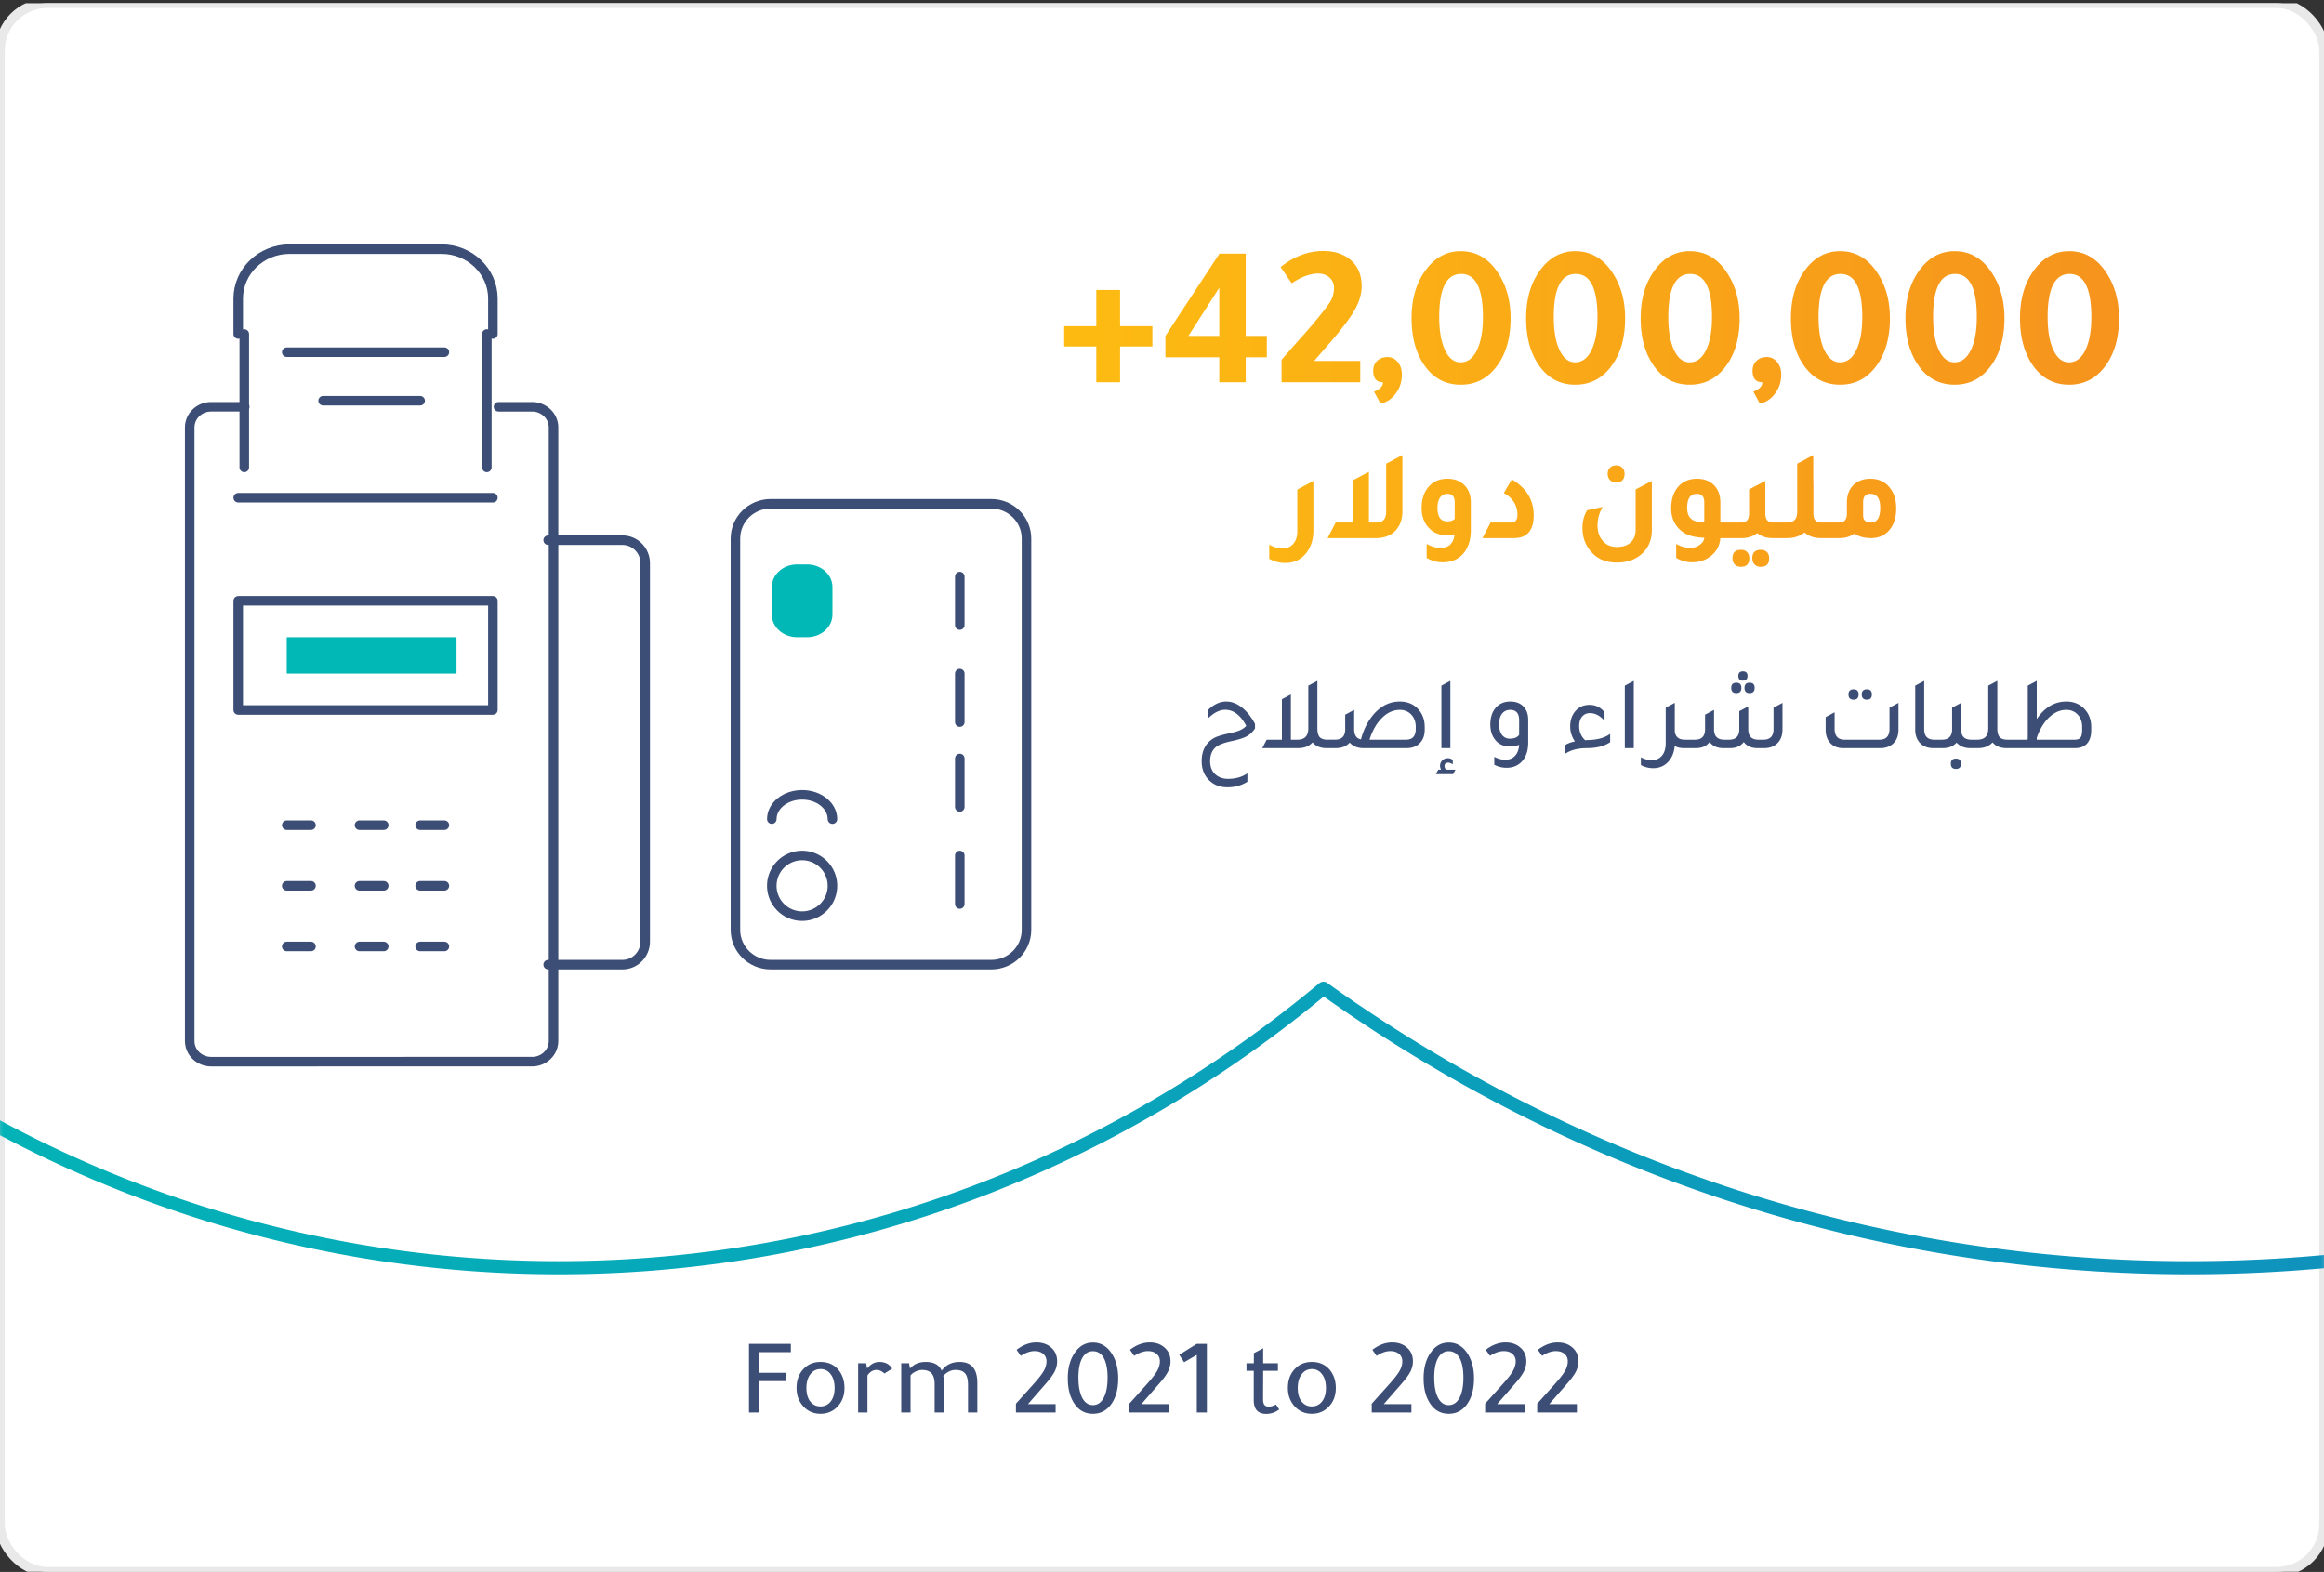 <svg width="343" height="232" viewBox="0 0 343 232" fill="none" xmlns="http://www.w3.org/2000/svg">
    <rect x="0" y="0" width="343" height="232" fill="#333333" stroke="none"/>
    <g clip-path="url(#gab5xgpgva)">
        <rect y=".477" width="343" height="231.492" rx="7" fill="#fff" stroke="#E9E9E9" stroke-width="1.4"/>
        <mask id="ubskj2xrhb" style="mask-type:luminance" maskUnits="userSpaceOnUse" x="-1" y="-1" width="345" height="234">
            <rect y=".477" width="343" height="231.492" rx="7" fill="#fff" stroke="#fff" stroke-width="1.4"/>
        </mask>
        <g mask="url(#ubskj2xrhb)">
            <path d="M161.804 51.138h-4.74v-3h4.74v-5.34h3.51v5.34h4.77v3h-4.77v5.28h-3.51v-5.28zm10.201-1.56c2.7-4.12 5.36-8.17 7.98-12.15h3.87v12.15h3.12v3.15h-3.12v3.69h-3.9v-3.69h-7.95v-3.15zm3.39 0h4.56v-7.11l-4.56 7.11zm13.754 6.84v-3.33c.48-.54 1.12-1.27 1.92-2.19 1.26-1.4 2.19-2.46 2.79-3.18 1.34-1.6 2.18-2.69 2.52-3.27.34-.6.51-1.26.51-1.98 0-.6-.22-1.1-.66-1.5-.44-.4-1-.6-1.68-.6-1.18 0-2.48.48-3.9 1.44l-1.65-2.4c2-1.58 4.09-2.37 6.27-2.37 1.74 0 3.13.47 4.17 1.41 1.02.92 1.53 2.19 1.53 3.81 0 1.2-.4 2.46-1.2 3.78-.78 1.3-2.31 3.24-4.59 5.82-.56.64-.97 1.11-1.23 1.41h6.81v3.15h-11.61zm14.605 3.15-.96-1.77c.88-.34 1.32-.8 1.32-1.38-.96 0-1.44-.57-1.44-1.71 0-.58.19-1.06.57-1.44.4-.38.91-.57 1.53-.57s1.13.25 1.53.75c.4.48.6 1.09.6 1.83 0 1.06-.3 1.99-.9 2.79-.58.8-1.33 1.3-2.25 1.5zm11.843-22.5c2.32 0 4.18 1.11 5.58 3.33 1.18 1.84 1.77 4.03 1.77 6.57 0 3.06-.75 5.51-2.25 7.35-1.32 1.64-3.02 2.46-5.1 2.46-2.38 0-4.24-1.06-5.58-3.18-1.12-1.76-1.68-3.97-1.68-6.63 0-2.96.74-5.39 2.22-7.29 1.34-1.74 3.02-2.61 5.04-2.61zm.06 3.36c-2.16 0-3.24 2.12-3.24 6.36 0 2.14.31 3.82.93 5.04.56 1.1 1.3 1.65 2.22 1.65 1.02 0 1.82-.59 2.4-1.77.6-1.2.9-2.84.9-4.92 0-4.24-1.07-6.36-3.21-6.36zm16.845-3.36c2.32 0 4.18 1.11 5.58 3.33 1.18 1.84 1.77 4.03 1.77 6.57 0 3.06-.75 5.51-2.25 7.35-1.32 1.64-3.02 2.46-5.1 2.46-2.38 0-4.24-1.06-5.58-3.18-1.12-1.76-1.68-3.97-1.68-6.63 0-2.96.74-5.39 2.22-7.29 1.34-1.74 3.02-2.61 5.04-2.61zm.06 3.36c-2.16 0-3.24 2.12-3.24 6.36 0 2.14.31 3.82.93 5.04.56 1.1 1.3 1.65 2.22 1.65 1.02 0 1.82-.59 2.4-1.77.6-1.2.9-2.84.9-4.92 0-4.24-1.07-6.36-3.21-6.36zm16.844-3.36c2.32 0 4.18 1.11 5.58 3.33 1.18 1.84 1.77 4.03 1.77 6.57 0 3.06-.75 5.51-2.25 7.35-1.32 1.64-3.02 2.46-5.1 2.46-2.38 0-4.24-1.06-5.58-3.18-1.12-1.76-1.68-3.97-1.68-6.63 0-2.96.74-5.39 2.22-7.29 1.34-1.74 3.02-2.61 5.04-2.61zm.06 3.36c-2.16 0-3.24 2.12-3.24 6.36 0 2.14.31 3.82.93 5.04.56 1.1 1.3 1.65 2.22 1.65 1.02 0 1.82-.59 2.4-1.77.6-1.2.9-2.84.9-4.92 0-4.24-1.07-6.36-3.21-6.36zm10.274 19.14-.96-1.77c.88-.34 1.32-.8 1.32-1.38-.96 0-1.44-.57-1.44-1.71 0-.58.19-1.06.57-1.44.4-.38.91-.57 1.53-.57s1.13.25 1.53.75c.4.48.6 1.09.6 1.83 0 1.06-.3 1.99-.9 2.79-.58.8-1.33 1.3-2.25 1.5zm11.844-22.5c2.32 0 4.18 1.11 5.58 3.33 1.18 1.84 1.77 4.03 1.77 6.57 0 3.06-.75 5.51-2.25 7.35-1.32 1.64-3.02 2.46-5.1 2.46-2.38 0-4.24-1.06-5.58-3.18-1.12-1.76-1.68-3.97-1.68-6.63 0-2.96.74-5.39 2.22-7.29 1.34-1.74 3.02-2.61 5.04-2.61zm.06 3.36c-2.16 0-3.24 2.12-3.24 6.36 0 2.14.31 3.82.93 5.04.56 1.1 1.3 1.65 2.22 1.65 1.02 0 1.82-.59 2.4-1.77.6-1.2.9-2.84.9-4.92 0-4.24-1.07-6.36-3.21-6.36zm16.844-3.36c2.32 0 4.18 1.11 5.58 3.33 1.18 1.84 1.77 4.03 1.77 6.57 0 3.06-.75 5.51-2.25 7.35-1.32 1.64-3.02 2.46-5.1 2.46-2.38 0-4.24-1.06-5.58-3.18-1.12-1.76-1.68-3.97-1.68-6.63 0-2.96.74-5.39 2.22-7.29 1.34-1.74 3.02-2.61 5.04-2.61zm.06 3.36c-2.16 0-3.24 2.12-3.24 6.36 0 2.14.31 3.82.93 5.04.56 1.1 1.3 1.65 2.22 1.65 1.02 0 1.82-.59 2.4-1.77.6-1.2.9-2.84.9-4.92 0-4.24-1.07-6.36-3.21-6.36zm16.844-3.36c2.32 0 4.18 1.11 5.58 3.33 1.18 1.84 1.77 4.03 1.77 6.57 0 3.06-.75 5.51-2.25 7.35-1.32 1.64-3.02 2.46-5.1 2.46-2.38 0-4.24-1.06-5.58-3.18-1.12-1.76-1.68-3.97-1.68-6.63 0-2.96.74-5.39 2.22-7.29 1.34-1.74 3.02-2.61 5.04-2.61zm.06 3.36c-2.16 0-3.24 2.12-3.24 6.36 0 2.14.31 3.82.93 5.04.56 1.1 1.3 1.65 2.22 1.65 1.02 0 1.82-.59 2.4-1.77.6-1.2.9-2.84.9-4.92 0-4.24-1.07-6.36-3.21-6.36zM193.845 78.24c0 1.47-.405 2.66-1.216 3.572-.747.849-1.735 1.273-2.964 1.273-.798 0-1.577-.203-2.337-.608v-2.09c.659.367 1.305.551 1.938.551.697 0 1.235-.228 1.615-.684.393-.443.589-1.064.589-1.862v-6.137l2.375-1.273v7.258zm10.742-9.804 2.394-1.273v8.303c0 1.229-.374 2.21-1.121 2.945-.697.671-1.615 1.007-2.755 1.007h-7.163l1.197-2.299h2.508v-6.213l2.394-1.273v7.486h.931c.583 0 .994-.127 1.235-.38.253-.253.38-.684.38-1.292v-7.011zm10.097 10.431a6.38 6.38 0 0 1-1.216.114c-1.165 0-2.096-.437-2.793-1.311-.57-.735-.855-1.621-.855-2.66 0-1.393.38-2.489 1.14-3.287.672-.71 1.558-1.064 2.66-1.064 1.128 0 2.008.361 2.641 1.083.545.62.817 1.431.817 2.432v4.066c0 1.495-.392 2.673-1.178 3.534-.734.81-1.735 1.216-3.002 1.216-.798 0-1.577-.215-2.337-.646v-2.071c.684.393 1.368.589 2.052.589 1.229 0 1.919-.665 2.071-1.995zm.019-4.731c0-.836-.361-1.254-1.083-1.254-.456 0-.817.184-1.083.551-.253.367-.38.868-.38 1.501 0 1.343.482 2.014 1.444 2.014.507 0 .874-.127 1.102-.38v-2.432zm4.094 5.282 1.197-2.299h3.002c.646 0 .969-.374.969-1.121 0-1.406-.671-2.483-2.014-3.23l1.178-2.014c2.153 1.267 3.23 3.027 3.23 5.282s-.975 3.382-2.926 3.382h-4.636zm19.737-8.227c-.38 0-.684-.114-.912-.342-.228-.228-.342-.538-.342-.931 0-.367.114-.665.342-.893.228-.228.532-.342.912-.342s.678.114.893.342c.228.215.342.513.342.893 0 .849-.412 1.273-1.235 1.273zm5.263 7.011c0 1.52-.526 2.73-1.577 3.629-.937.798-2.134 1.197-3.591 1.197-1.71 0-3.034-.602-3.971-1.805-.735-.937-1.102-2.04-1.102-3.306 0-1 .234-1.875.703-2.622l2.28-.475c-.507.861-.76 1.767-.76 2.717 0 .963.272 1.742.817 2.337.519.57 1.197.855 2.033.855.874 0 1.552-.222 2.033-.665.494-.443.741-1.064.741-1.862v-5.966l2.394-1.254v7.22zm12.449-1.083v2.299h-2.337c-.088 1.14-.595 2.052-1.52 2.736-.76.557-1.646.836-2.66.836-.798 0-1.577-.215-2.337-.646v-2.071c.684.393 1.368.589 2.052.589.532 0 1.001-.146 1.406-.437.418-.291.646-.64.684-1.045a7.9 7.9 0 0 0-.475-.038l-.494-.057c-1.304-.14-2.311-.652-3.021-1.539-.595-.747-.893-1.653-.893-2.717 0-1.393.38-2.495 1.14-3.306.672-.71 1.558-1.064 2.66-1.064 1.128 0 2.008.361 2.641 1.083.545.62.817 1.431.817 2.432v2.945h2.337zm-4.712-2.983c0-.836-.361-1.254-1.083-1.254-.962 0-1.444.69-1.444 2.071 0 1.229.558 1.913 1.672 2.052.178.038.463.07.855.095v-2.964zm10.339 2.983h1.71v2.299h-1.938c-.924 0-1.691-.247-2.299-.741-.608.494-1.374.741-2.299.741h-1.938v-2.299h1.71c.482 0 .824-.101 1.026-.304.203-.215.304-.57.304-1.064v-3.515l2.394-1.254v4.769c0 .494.102.849.304 1.064.203.203.545.304 1.026.304zm-4.921 4.028c.38 0 .678.108.893.323.228.228.342.532.342.912 0 .849-.411 1.273-1.235 1.273-.38 0-.684-.114-.912-.342-.228-.228-.342-.538-.342-.931 0-.823.418-1.235 1.254-1.235zm2.926 0c.38 0 .678.108.893.323.228.228.342.532.342.912 0 .849-.411 1.273-1.235 1.273-.38 0-.684-.114-.912-.342-.228-.228-.342-.538-.342-.931 0-.823.418-1.235 1.254-1.235zm9.096-4.028h1.71v2.299h-1.938c-.988 0-1.792-.279-2.413-.836-.696.557-1.551.836-2.565.836h-1.33v-2.299h1.197c.583 0 .995-.127 1.235-.38.254-.253.38-.684.38-1.292v-7.011l2.375-1.273v3.838l.019-.019v4.769c0 .494.102.849.304 1.064.203.203.545.304 1.026.304zm3.611-2.945c0-1.14.354-2.033 1.064-2.679.62-.557 1.418-.836 2.394-.836 1.254 0 2.229.462 2.926 1.387.595.773.893 1.767.893 2.983 0 1.406-.374 2.514-1.121 3.325-.672.71-1.527 1.064-2.565 1.064-1.014 0-1.843-.222-2.489-.665-.608.443-1.343.665-2.204.665h-1.938v-2.299h1.71c.481 0 .823-.101 1.026-.304.202-.215.304-.57.304-1.064v-1.577zm2.394 1.881c0 .71.373 1.064 1.121 1.064.937 0 1.406-.722 1.406-2.166 0-1.38-.488-2.071-1.463-2.071-.71 0-1.064.418-1.064 1.254v1.919z" fill="url(#25qkkd42zc)"/>
            <path d="M184.102 115.377c-.872.544-1.853.816-2.941.816-1.17 0-2.115-.39-2.834-1.17-.646-.699-.97-1.597-.97-2.695 0-1.181.349-2.12 1.047-2.819a3.42 3.42 0 0 1 1.063-.723c.4-.175 1.006-.349 1.817-.524.77-.164 1.335-.323 1.694-.477a2.7 2.7 0 0 0 .955-.663c-.842-1.581-1.879-2.371-3.111-2.371-.821 0-1.684.441-2.587 1.324v-1.232c.862-.872 1.781-1.309 2.757-1.309.78 0 1.54.288 2.279.863.739.575 1.391 1.386 1.956 2.433v.677c-.339.514-.75.904-1.232 1.171-.483.256-1.232.493-2.249.708-1.201.257-2.002.58-2.402.97-.493.473-.739 1.135-.739 1.987 0 .862.282 1.53.847 2.002.472.4 1.078.601 1.817.601 1.129-.011 2.074-.283 2.833-.817v1.248zm11.825-6.206h1.017v1.247h-1.171c-.883 0-1.565-.282-2.048-.847-.513.565-1.222.847-2.125.847h-5.298l.647-1.247h2.249v-5.976l1.324-.708v6.684h.97c1.068 0 1.602-.56 1.602-1.679v-6.299l1.34-.708v7.022c0 .596.113 1.022.338 1.279.237.256.622.385 1.155.385zm4.939-.047c.41-1.55 1.088-2.843 2.032-3.88 1.058-1.14 2.29-1.71 3.696-1.71 1.171 0 2.105.406 2.803 1.217.585.688.878 1.535.878 2.541v.4c0 .893-.272 1.586-.816 2.079-.472.431-1.094.647-1.864.647h-6.375c-.852 0-1.525-.272-2.018-.816-.492.544-1.165.816-2.017.816h-1.17v-1.247h1.016c1.006 0 1.509-.514 1.509-1.54v-2.156l1.325-.709v2.865c0 .862.333 1.36 1.001 1.493zm8.085-1.555v-.277c0-.801-.247-1.438-.74-1.91-.431-.41-.965-.616-1.601-.616-1.088 0-2.069.503-2.942 1.509-.667.77-1.18 1.735-1.54 2.896h5.39c.955 0 1.433-.534 1.433-1.602zm3.785 2.849v-9.225l1.325-.708v9.933h-1.325zm-.816 3.835.354-.663h.416a1.18 1.18 0 0 1-.154-.585c0-.298.113-.559.339-.785a1.12 1.12 0 0 1 .801-.324c.256 0 .503.083.739.247v.677c-.226-.174-.442-.261-.647-.261-.38 0-.57.169-.57.508 0 .174.072.349.216.523h1.401l-.354.663h-2.541zm12.29-4.328c-.39.154-.868.231-1.433.231-.913 0-1.632-.344-2.156-1.032-.441-.585-.662-1.319-.662-2.202 0-1.088.293-1.94.878-2.556.524-.555 1.212-.832 2.064-.832.872 0 1.545.272 2.017.816.421.483.631 1.114.631 1.895v3.357c0 1.16-.302 2.079-.908 2.756-.575.637-1.34.955-2.295.955a3.82 3.82 0 0 1-1.802-.446v-1.171c.545.288 1.084.431 1.617.431.606 0 1.089-.195 1.448-.585.359-.38.56-.919.601-1.617zm0-3.619c0-1.026-.437-1.54-1.309-1.54-.514 0-.919.19-1.217.57-.287.38-.431.898-.431 1.555 0 .647.138 1.166.416 1.556.287.38.672.57 1.155.57.677 0 1.139-.19 1.386-.57v-2.141zm6.704 5.005v-1.278c.369-.277.878-.477 1.524-.601-.462-.698-.693-1.437-.693-2.217 0-.976.283-1.761.847-2.356.514-.555 1.181-.832 2.002-.832.894 0 1.633.359 2.218 1.078v1.278c-.657-.76-1.376-1.139-2.156-1.139-.483 0-.868.174-1.155.523-.288.339-.431.801-.431 1.386 0 .842.292 1.54.878 2.095a8.21 8.21 0 0 1 .569-.031c1.314-.041 2.357-.344 3.127-.909v1.232c-.873.585-2.013.878-3.419.878-1.376 0-2.48.298-3.311.893zm8.893-.893v-9.225l1.324-.708v9.933h-1.324zm8.871-1.247h1.016v1.247h-1.17c-.524 0-.975-.103-1.355-.308-.093 1.016-.447 1.827-1.063 2.433-.565.555-1.273.832-2.125.832a3.825 3.825 0 0 1-1.802-.462v-1.155c.524.287 1.047.431 1.571.431.657 0 1.17-.221 1.54-.662.369-.442.554-1.053.554-1.833v-5.251l1.325-.709v.016l.015-.016v4.205c.092.821.59 1.232 1.494 1.232zm8.564-8.717c-.452 0-.678-.231-.678-.693 0-.452.226-.677.678-.677.451 0 .677.225.677.677 0 .462-.226.693-.677.693zm-.971 1.833c-.503 0-.754-.257-.754-.77 0-.503.251-.755.754-.755.493 0 .74.252.74.755 0 .513-.247.77-.74.77zm1.956 0c-.503 0-.754-.257-.754-.77 0-.503.251-.755.754-.755.493 0 .739.252.739.755 0 .513-.246.77-.739.77zm-9.455 8.131v-1.247h1.386c.996 0 1.493-.514 1.493-1.54v-2.156l1.325-.709v2.865c0 1.026.503 1.54 1.509 1.54h.708c1.007 0 1.51-.514 1.51-1.54v-2.68l1.324-.693v3.373c0 1.026.498 1.54 1.494 1.54h.724c1.006 0 1.509-.514 1.509-1.54v-3.188l1.324-.709v3.943c0 .872-.262 1.555-.785 2.048-.462.452-1.078.683-1.848.693h-1.063c-.903 0-1.576-.303-2.017-.909-.442.596-1.099.899-1.971.909h-1.063c-.883 0-1.555-.303-2.017-.909-.442.606-1.114.909-2.018.909h-1.524zm24.804-7.161c-.503 0-.755-.257-.755-.77 0-.503.252-.755.755-.755.493 0 .739.252.739.755 0 .513-.246.77-.739.77zm1.956 0c-.503 0-.755-.257-.755-.77 0-.503.252-.755.755-.755.492 0 .739.252.739.755 0 .513-.247.77-.739.77zm-3.512 7.161c-.831 0-1.483-.277-1.955-.832-.411-.482-.616-1.114-.616-1.894v-1.863l1.324-.709v2.449c0 1.068.498 1.602 1.494 1.602h5.113c.995 0 1.493-.534 1.493-1.602v-3.126l1.325-.709v3.958c0 .893-.272 1.586-.816 2.079-.483.431-1.104.647-1.864.647h-5.498zm13.328 0c-.894 0-1.582-.287-2.064-.862-.411-.493-.616-1.119-.616-1.879v-6.484l1.324-.708v7.146c0 1.026.503 1.54 1.51 1.54h1.016v1.247h-1.17zm5.599-1.247h1.016v1.247h-1.17c-.853 0-1.525-.272-2.018-.816-.493.544-1.165.816-2.017.816h-1.171v-1.247h1.017c1.006 0 1.509-.514 1.509-1.54v-3.188l1.324-.709v3.897c0 1.026.503 1.54 1.51 1.54zm-2.264 2.787c.493 0 .739.252.739.755 0 .513-.246.77-.739.77-.503 0-.755-.257-.755-.77 0-.503.252-.755.755-.755zm7.6-2.787h1.016v1.247h-1.17c-.883 0-1.566-.282-2.048-.847-.514.565-1.222.847-2.126.847h-.924v-1.247h.817c1.067 0 1.601-.56 1.601-1.679v-6.299l1.34-.708v7.022c0 .596.113 1.022.339 1.279.236.256.621.385 1.155.385zm4.322-3.05c1.171-1.724 2.623-2.587 4.359-2.587 1.16 0 2.089.406 2.787 1.217.595.688.893 1.535.893 2.541v.493c0 .841-.205 1.493-.616 1.955-.411.452-.996.678-1.755.678h-9.903v-1.247h2.865l.046-.17v-7.808l1.324-.708v5.636zm6.699 1.602v-.431c0-.801-.246-1.438-.739-1.91-.421-.41-.95-.616-1.586-.616-1.058 0-2.012.478-2.864 1.432-.637.719-1.14 1.617-1.51 2.695v.278h5.56c.441 0 .739-.103.893-.308.164-.206.246-.586.246-1.14z" fill="#3D4E76"/>
            <path d="M73.573 60.035h4.963c1.745 0 3.16 1.365 3.16 3.046v90.557c0 1.684-1.415 3.049-3.16 3.049H31.158c-1.745 0-3.158-1.365-3.158-3.049V63.081c0-1.681 1.413-3.047 3.158-3.047h4.963" stroke="#3D4E76" stroke-width="1.408" stroke-linecap="round" stroke-linejoin="round"/>
            <path clip-rule="evenodd" d="M35.16 104.781h37.586V88.672H35.16v16.109z" stroke="#3D4E76" stroke-width="1.408" stroke-linecap="round" stroke-linejoin="round"/>
            <path fill-rule="evenodd" clip-rule="evenodd" d="M42.319 99.411h25.058v-5.37H42.319v5.37z" fill="#01B8B6"/>
            <path d="M35.16 73.458h37.586M35.16 49.295v-5.23c0-4.031 3.395-7.298 7.586-7.298H65.16c4.19 0 7.586 3.267 7.586 7.298v5.23M71.852 49.295v19.689M36.054 68.984V49.295M42.319 51.98h23.268M47.688 59.14h14.32M80.906 79.723h10.958c1.856 0 3.36 1.516 3.36 3.385v55.874c0 1.87-1.504 3.386-3.36 3.386H80.906M42.319 121.785h3.58M53.058 121.785h3.58M62.007 121.785h3.58M42.319 130.734h3.58M53.058 130.734h3.58M62.007 130.734h3.58M42.319 139.683h3.58M53.058 139.683h3.58M62.007 139.683h3.58" stroke="#3D4E76" stroke-width="1.408" stroke-linecap="round" stroke-linejoin="round"/>
            <path clip-rule="evenodd" d="M118.388 126.259a4.475 4.475 0 1 1-.002 8.95 4.475 4.475 0 0 1 .002-8.95z" stroke="#3D4E76" stroke-width="1.408" stroke-linecap="round" stroke-linejoin="round"/>
            <path clip-rule="evenodd" d="M151.5 79.481v57.759c0 2.832-2.324 5.128-5.189 5.128h-32.578c-2.866 0-5.19-2.296-5.19-5.128V79.481c0-2.832 2.324-5.128 5.19-5.128h32.578c2.865 0 5.189 2.296 5.189 5.128z" stroke="#3D4E76" stroke-width="1.408" stroke-linecap="round" stroke-linejoin="round"/>
            <path fill-rule="evenodd" clip-rule="evenodd" d="M122.862 86.633v4.078c0 1.839-1.674 3.33-3.74 3.33h-1.469c-2.066 0-3.74-1.491-3.74-3.33v-4.078c0-1.839 1.674-3.33 3.74-3.33h1.469c2.066 0 3.74 1.491 3.74 3.33" fill="#01B8B6"/>
            <path d="M122.862 120.89c0-1.977-2.003-3.58-4.474-3.58s-4.475 1.603-4.475 3.58M141.656 133.419v-7.16M141.656 119.1v-7.16M141.656 106.571v-7.16M141.656 92.252v-7.16" stroke="#3D4E76" stroke-width="1.408" stroke-linecap="round" stroke-linejoin="round"/>
            <path d="M110.546 208.461v-10.128h6.176v1.232h-4.688v3.04h3.936v1.232h-3.936v4.624h-1.488zm10.571.192c-1.099 0-1.989-.411-2.672-1.232-.587-.704-.88-1.563-.88-2.576 0-1.173.357-2.123 1.072-2.848.64-.661 1.461-.992 2.464-.992 1.152 0 2.059.421 2.72 1.264.544.704.816 1.563.816 2.576 0 1.163-.373 2.112-1.12 2.848-.661.64-1.461.96-2.4.96zm-.032-1.088c.64 0 1.147-.245 1.52-.736.384-.491.576-1.152.576-1.984 0-.864-.203-1.552-.608-2.064a1.775 1.775 0 0 0-1.472-.72c-.619 0-1.12.256-1.504.768-.384.512-.576 1.184-.576 2.016 0 .896.213 1.589.64 2.08.373.427.848.64 1.424.64zm6.881-5.648h.064c.502-.608 1.088-.912 1.76-.912.854 0 1.483.331 1.888.992l-1.152.72c-.352-.352-.736-.528-1.152-.528-.533 0-.981.272-1.344.816v5.456h-1.376v-7.264h1.184l.128.72zm6.328 0h.08c.544-.608 1.296-.912 2.256-.912 1.205 0 1.989.432 2.352 1.296.618-.864 1.498-1.296 2.64-1.296 1.749 0 2.624 1.035 2.624 3.104v4.352h-1.376v-4.048c0-.8-.144-1.371-.432-1.712-.278-.341-.747-.512-1.408-.512-.662 0-1.264.293-1.808.88.064.299.096.645.096 1.04v4.352h-1.376v-4.16c0-.736-.15-1.269-.448-1.6-.288-.341-.758-.512-1.408-.512-.31 0-.63.08-.96.24-.331.16-.576.352-.736.576v5.456h-1.376v-7.264h1.152l.128.72zm15.647 6.544v-1.296l2.544-2.832c.768-.853 1.285-1.515 1.552-1.984.277-.48.416-.96.416-1.44 0-.448-.16-.811-.48-1.088-.32-.277-.747-.416-1.28-.416-.64 0-1.318.235-2.032.704l-.624-.896c.949-.725 1.92-1.088 2.912-1.088.928 0 1.68.272 2.256.816.544.501.816 1.157.816 1.968 0 .523-.123 1.029-.368 1.52-.246.48-.672 1.067-1.28 1.76l-2.656 3.04h4.08v1.232h-5.856zm11.367.192c-1.227 0-2.176-.555-2.848-1.664-.576-.939-.864-2.128-.864-3.568 0-1.611.379-2.917 1.136-3.92.672-.907 1.531-1.36 2.576-1.36 1.184 0 2.133.581 2.848 1.744.587.971.88 2.149.88 3.536 0 1.653-.373 2.965-1.12 3.936-.672.864-1.541 1.296-2.608 1.296zm0-9.232c-.683 0-1.211.341-1.584 1.024-.373.672-.56 1.632-.56 2.88 0 1.301.203 2.32.608 3.056.384.661.891.992 1.52.992.683 0 1.216-.357 1.6-1.072.384-.725.576-1.717.576-2.976 0-1.301-.203-2.293-.608-2.976-.373-.619-.891-.928-1.552-.928zm5.367 9.04v-1.296l2.544-2.832c.768-.853 1.285-1.515 1.552-1.984.277-.48.416-.96.416-1.44 0-.448-.16-.811-.48-1.088-.32-.277-.747-.416-1.28-.416-.64 0-1.317.235-2.032.704l-.624-.896c.949-.725 1.92-1.088 2.912-1.088.928 0 1.68.272 2.256.816.544.501.816 1.157.816 1.968 0 .523-.123 1.029-.368 1.52-.245.48-.672 1.067-1.28 1.76l-2.656 3.04h4.08v1.232h-5.856zm11.448-10.128v10.128h-1.488v-8.496l-1.872 1.088-.72-1.104 2.592-1.616h1.488zm8.31 3.984-.016 4.224c0 .704.267 1.056.8 1.056a2.16 2.16 0 0 0 1.104-.32l.48.736c-.587.437-1.221.656-1.904.656-1.237 0-1.856-.677-1.856-2.032v-4.32h-1.072v-1.12h1.088v-1.488l1.376-.72v2.208h2.176v1.12h-2.176zm7.2 6.336c-1.099 0-1.99-.411-2.672-1.232-.587-.704-.88-1.563-.88-2.576 0-1.173.357-2.123 1.072-2.848.64-.661 1.461-.992 2.464-.992 1.152 0 2.058.421 2.72 1.264.544.704.816 1.563.816 2.576 0 1.163-.374 2.112-1.12 2.848-.662.64-1.462.96-2.4.96zm-.032-1.088c.64 0 1.146-.245 1.52-.736.384-.491.576-1.152.576-1.984 0-.864-.203-1.552-.608-2.064a1.776 1.776 0 0 0-1.472-.72c-.619 0-1.12.256-1.504.768-.384.512-.576 1.184-.576 2.016 0 .896.213 1.589.64 2.08.373.427.848.64 1.424.64zm8.855.896v-1.296l2.544-2.832c.768-.853 1.286-1.515 1.552-1.984.278-.48.416-.96.416-1.44 0-.448-.16-.811-.48-1.088-.32-.277-.746-.416-1.28-.416-.64 0-1.317.235-2.032.704l-.624-.896c.95-.725 1.92-1.088 2.912-1.088.928 0 1.68.272 2.256.816.544.501.816 1.157.816 1.968 0 .523-.122 1.029-.368 1.52-.245.48-.672 1.067-1.28 1.76l-2.656 3.04h4.08v1.232h-5.856zm11.368.192c-1.227 0-2.176-.555-2.848-1.664-.576-.939-.864-2.128-.864-3.568 0-1.611.378-2.917 1.136-3.92.672-.907 1.53-1.36 2.576-1.36 1.184 0 2.133.581 2.848 1.744.586.971.88 2.149.88 3.536 0 1.653-.374 2.965-1.12 3.936-.672.864-1.542 1.296-2.608 1.296zm0-9.232c-.683 0-1.211.341-1.584 1.024-.374.672-.56 1.632-.56 2.88 0 1.301.202 2.32.608 3.056.384.661.89.992 1.52.992.682 0 1.216-.357 1.6-1.072.384-.725.576-1.717.576-2.976 0-1.301-.203-2.293-.608-2.976-.374-.619-.891-.928-1.552-.928zm5.367 9.04v-1.296l2.544-2.832c.768-.853 1.285-1.515 1.552-1.984.277-.48.416-.96.416-1.44 0-.448-.16-.811-.48-1.088-.32-.277-.747-.416-1.28-.416-.64 0-1.318.235-2.032.704l-.624-.896c.949-.725 1.92-1.088 2.912-1.088.928 0 1.68.272 2.256.816.544.501.816 1.157.816 1.968 0 .523-.123 1.029-.368 1.52-.246.48-.672 1.067-1.28 1.76l-2.656 3.04h4.08v1.232h-5.856zm7.687 0v-1.296l2.544-2.832c.768-.853 1.285-1.515 1.552-1.984.277-.48.416-.96.416-1.44 0-.448-.16-.811-.48-1.088-.32-.277-.747-.416-1.28-.416-.64 0-1.317.235-2.032.704l-.624-.896c.949-.725 1.92-1.088 2.912-1.088.928 0 1.68.272 2.256.816.544.501.816 1.157.816 1.968 0 .523-.123 1.029-.368 1.52-.245.48-.672 1.067-1.28 1.76l-2.656 3.04h4.08v1.232h-5.856z" fill="#3D4E76"/>
            <path d="M567.962-123.919a150.446 150.446 0 0 1 60.649-12.716c86.175 0 156.037 72.472 156.037 161.866 0 89.399-69.862 161.867-156.037 161.867-57.753 0-108.064-32.635-135.046-81.018-41.362 49.541-102.308 81.018-170.447 81.018-47.464 0-91.45-15.273-127.787-41.243-30.912 25.754-70.111 41.243-112.855 41.243C-17.194 187.098-98 103.28-98-.117c0-103.404 80.807-187.222 180.476-187.222 18.904 0 37.122 3.043 54.243 8.63 40.621-61.706 108.935-102.242 186.399-102.242 48.848 0 94.022 16.13 130.898 43.529" stroke="url(#zx3zt34iod)" stroke-width="1.935" stroke-linecap="round" stroke-linejoin="round"/>
        </g>
    </g>
    <defs>
        <linearGradient id="25qkkd42zc" x1="156.002" y1="84.418" x2="314" y2="84.418" gradientUnits="userSpaceOnUse">
            <stop stop-color="#FDBC11"/>
            <stop offset="1" stop-color="#F6931D"/>
        </linearGradient>
        <linearGradient id="zx3zt34iod" x1="764.487" y1="-79.295" x2="-43.884" y2="-141.228" gradientUnits="userSpaceOnUse">
            <stop stop-color="#1C6FC4"/>
            <stop offset="1" stop-color="#01B8B6"/>
        </linearGradient>
        <clipPath id="gab5xgpgva">
            <path fill="#fff" transform="translate(0 .477)" d="M0 0h343v231.492H0z"/>
        </clipPath>
    </defs>
</svg>
